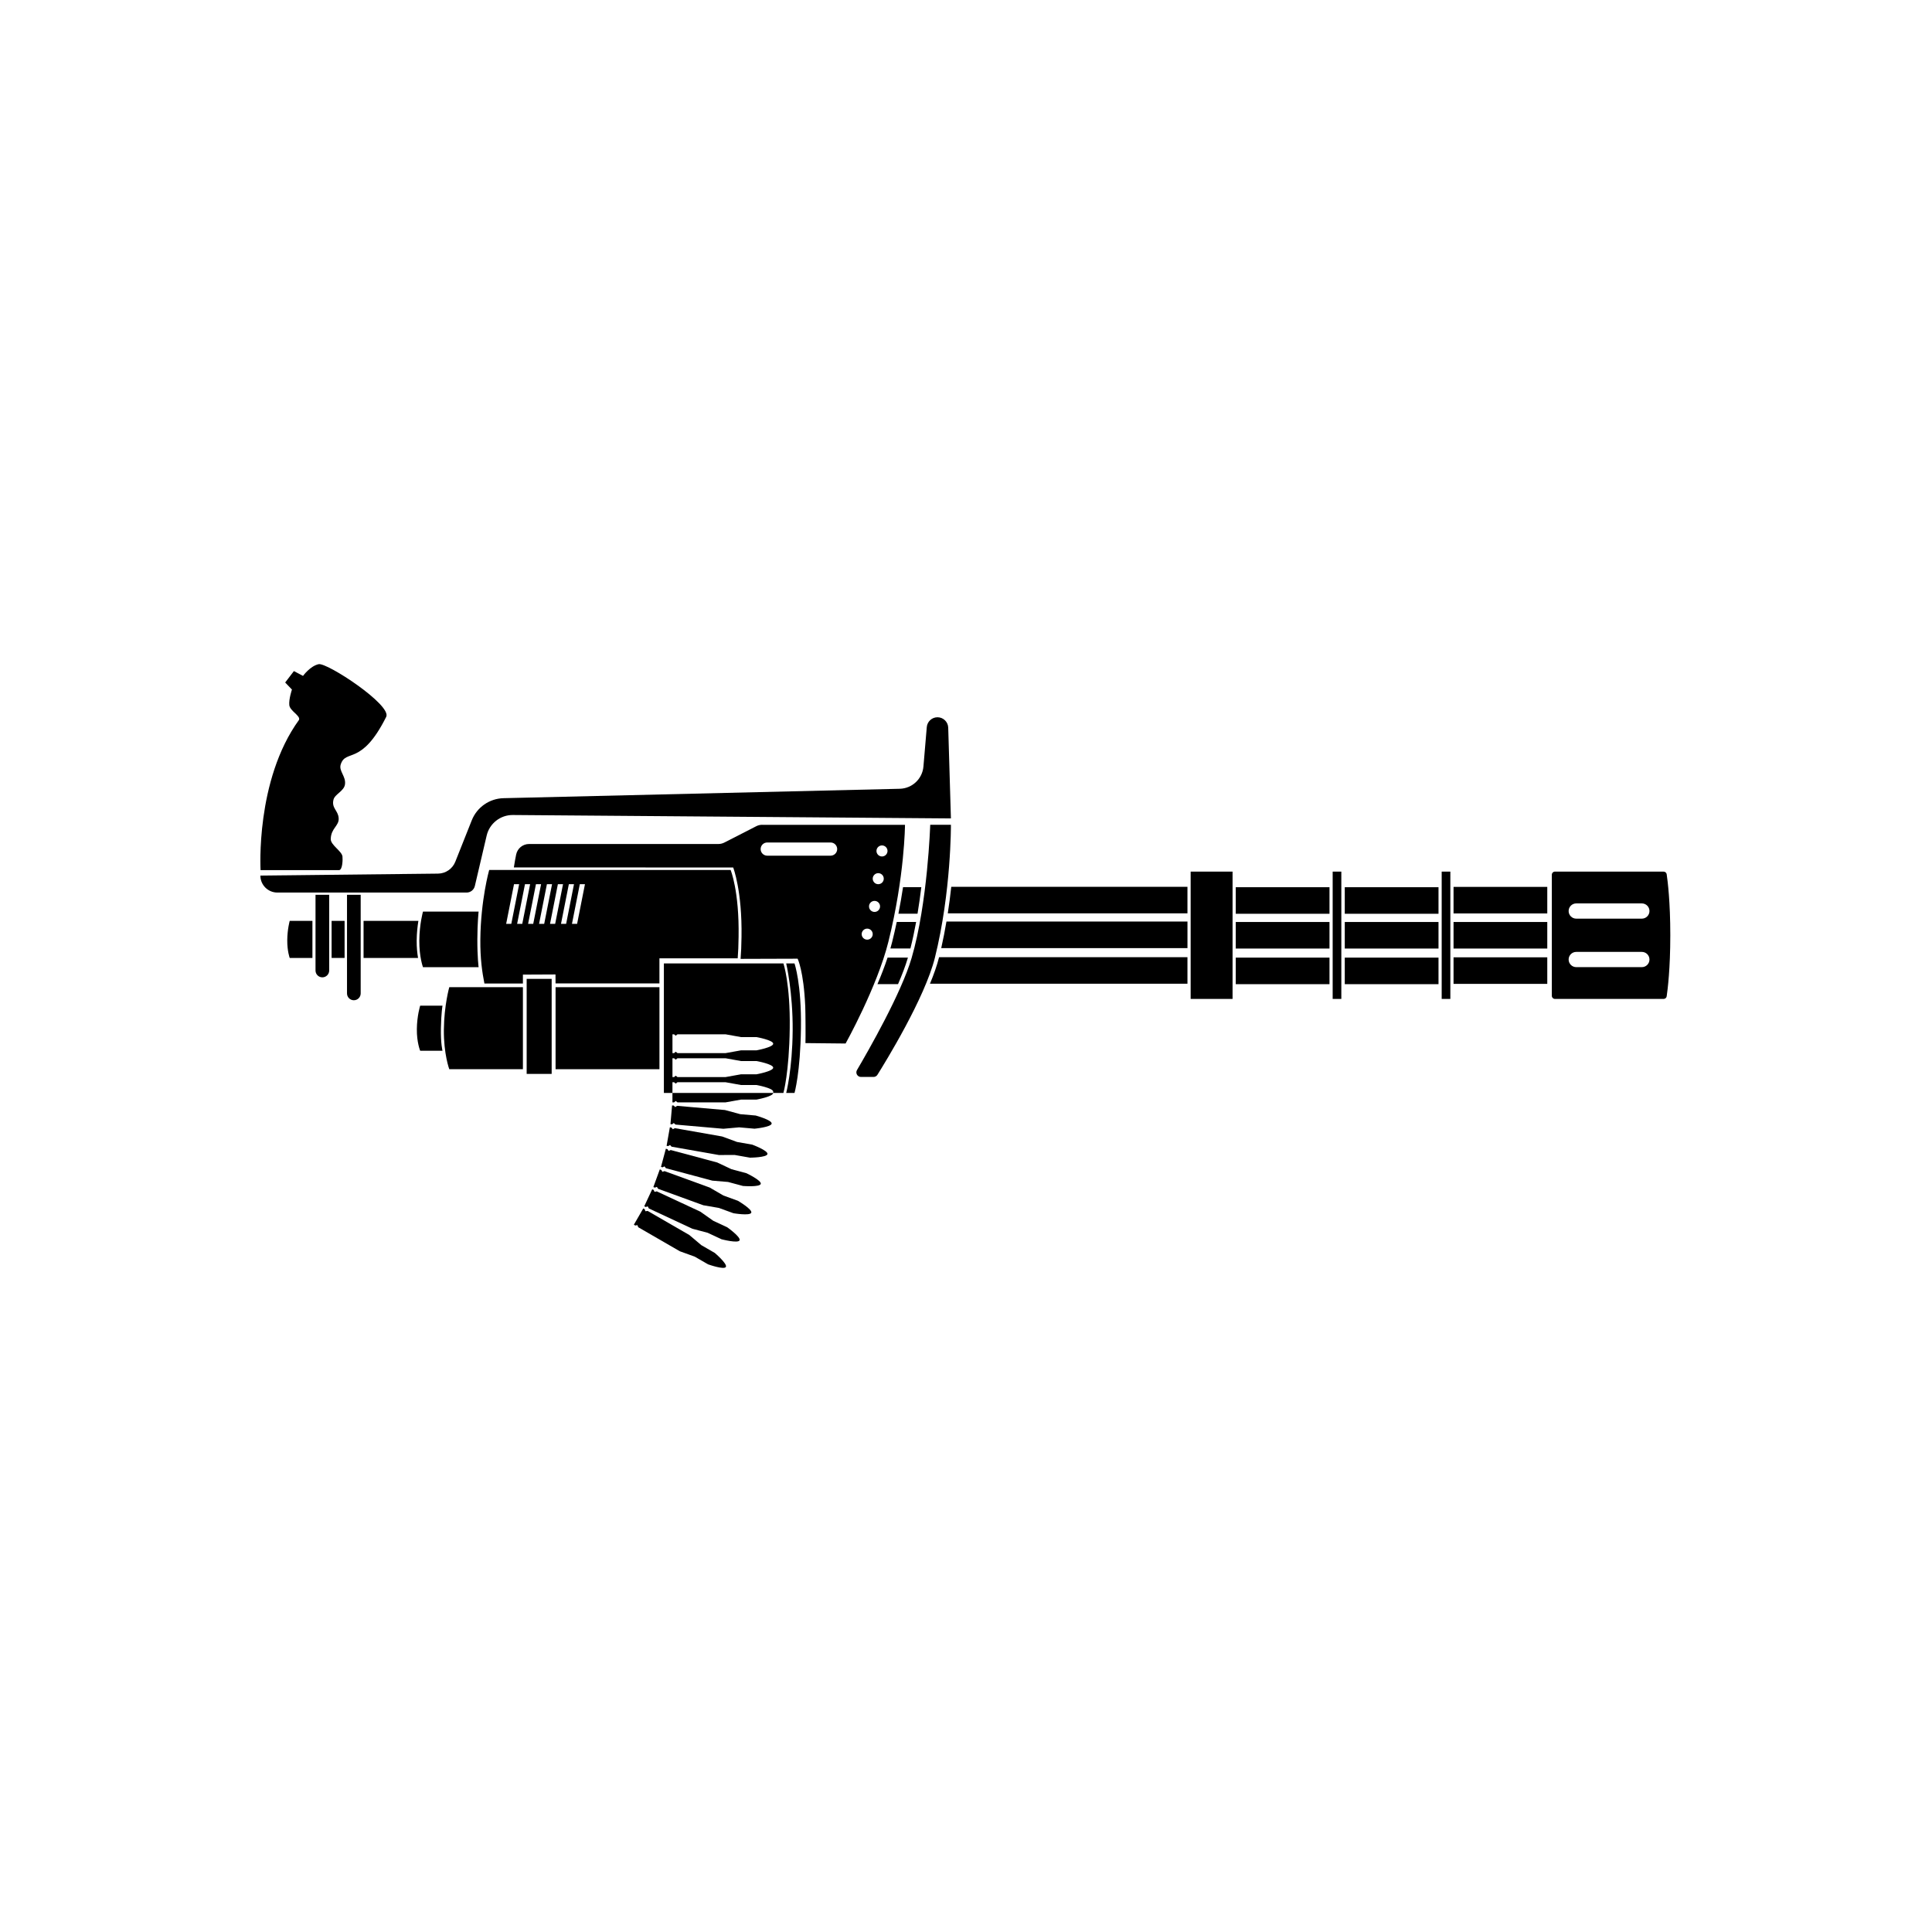 <svg width="512" height="512" viewBox="0 0 512 512" fill="none" xmlns="http://www.w3.org/2000/svg">
<path d="M410.044 235.035H385.203V242.072H410.044V235.035Z" fill="black"/>
<path d="M384.357 230.986H382.062V264.725H384.357V230.986Z" fill="black"/>
<path d="M355.466 230.986H353.172V264.725H355.466V230.986Z" fill="black"/>
<path d="M326.642 230.986H315.535V264.725H326.642V230.986Z" fill="black"/>
<path d="M83.615 237.131H87.239V257.192C87.239 258.193 86.428 259.004 85.427 259.004C84.426 259.004 83.615 258.193 83.615 257.192V237.131Z" fill="black"/>
<path d="M91.961 237.131H95.585V263.265C95.585 264.266 94.774 265.076 93.773 265.076C92.772 265.076 91.961 264.266 91.961 263.265V237.131Z" fill="black"/>
<path d="M410.044 244.338H385.203V251.375H410.044V244.338Z" fill="black"/>
<path d="M410.044 253.699H385.203V260.736H410.044V253.699Z" fill="black"/>
<path d="M381.219 235.121H356.379V242.158H381.219V235.121Z" fill="black"/>
<path d="M381.219 244.338H356.379V251.375H381.219V244.338Z" fill="black"/>
<path d="M381.219 253.779H356.379V260.816H381.219V253.779Z" fill="black"/>
<path d="M352.329 235.121H327.488V242.158H352.329V235.121Z" fill="black"/>
<path d="M352.329 244.338H327.488V251.375H352.329V244.338Z" fill="black"/>
<path d="M352.329 253.779H327.488V260.816H352.329V253.779Z" fill="black"/>
<path d="M440.884 230.986H412.063C411.617 230.986 411.252 231.351 411.252 231.797V263.914C411.252 264.36 411.617 264.725 412.063 264.725H440.884C441.285 264.725 441.626 264.433 441.687 264.035C441.958 262.195 442.647 256.694 442.647 247.857C442.647 239.021 441.962 233.52 441.687 231.679C441.626 231.282 441.285 230.99 440.884 230.99V230.986ZM435.107 256.301H417.722C416.607 256.301 415.703 255.397 415.703 254.282C415.703 253.168 416.607 252.264 417.722 252.264H435.107C436.222 252.264 437.126 253.168 437.126 254.282C437.126 255.397 436.222 256.301 435.107 256.301ZM435.107 243.451H417.722C416.607 243.451 415.703 242.547 415.703 241.433C415.703 240.318 416.607 239.414 417.722 239.414H435.107C436.222 239.414 437.126 240.318 437.126 241.433C437.126 242.547 436.222 243.451 435.107 243.451Z" fill="black"/>
<path d="M79.233 190.778C79.716 189.676 76.829 188.427 76.667 186.858C76.505 185.29 77.368 182.74 77.368 182.74L75.577 180.871L77.887 177.843L80.303 179.12C80.303 179.12 82.2 176.497 84.442 176.015C86.684 175.533 103.899 186.866 102.347 189.972C95.752 203.158 91.633 198.354 90.291 202.599C89.744 204.329 91.69 205.704 91.43 207.824C91.207 209.66 88.747 210.434 88.378 211.914C87.811 214.192 89.614 214.751 89.752 216.823C89.89 218.894 87.705 219.47 87.652 222.368C87.624 223.941 90.583 225.542 90.757 226.973C90.843 227.67 90.81 230.597 89.825 230.597H69.054C69.054 230.597 67.64 206.794 79.233 190.786V190.778Z" fill="black"/>
<path d="M231.495 285.402H228.163C227.223 285.402 226.635 284.381 227.113 283.57C230.182 278.353 238.849 263.208 241.577 253.909C245.857 239.329 246.518 218.578 246.518 218.578H252.003C252.003 218.578 252.108 236.321 247.759 253.796C245.103 264.477 234.605 281.519 232.525 284.835C232.302 285.191 231.913 285.402 231.495 285.402Z" fill="black"/>
<path d="M126.838 256.317H112.095C112.095 256.317 111.082 253.601 111.122 249.231C111.163 244.861 112.095 241.586 112.095 241.586H126.838C126.838 241.586 126.514 244.529 126.502 248.951C126.49 253.714 126.838 256.317 126.838 256.317Z" fill="black"/>
<path d="M69.002 232.033C69.002 234.518 71.017 236.536 73.505 236.536H123.649C124.691 236.536 125.599 235.819 125.838 234.802L128.971 221.437C129.725 218.222 132.603 215.96 135.903 215.985L252.003 216.889L251.289 192.847C251.245 191.306 249.984 190.082 248.443 190.082C246.964 190.082 245.732 191.217 245.606 192.689L244.722 203.123C244.443 206.406 241.739 208.952 238.443 209.033L133.446 211.526C129.717 211.615 126.401 213.921 125.023 217.391L120.657 228.377C119.911 230.253 118.103 231.494 116.085 231.518L69.002 232.033Z" fill="black"/>
<path d="M91.32 244.043H87.879V253.865H91.32V244.043Z" fill="black"/>
<path d="M82.796 244.043H76.776C76.776 244.043 76.156 246.228 76.128 249.142C76.099 252.057 76.776 253.865 76.776 253.865H82.796V244.043Z" fill="black"/>
<path d="M210.551 289.646H208.354C208.354 289.646 209.983 283.335 210.064 273.156C210.145 262.977 208.354 255.324 208.354 255.324H210.551C210.551 255.324 212.423 260.659 212.261 272.487C212.099 284.316 210.551 289.65 210.551 289.65V289.646Z" fill="black"/>
<path d="M110.426 249.236C110.446 247.189 110.657 245.385 110.876 244.043H96.348V253.865H110.787C110.584 252.681 110.406 251.112 110.426 249.236Z" fill="black"/>
<path d="M146.196 259.41H139.572V284.595H146.196V259.41Z" fill="black"/>
<path d="M117.268 278.454H111.35C111.35 278.454 110.43 276.253 110.47 272.71C110.511 269.167 111.35 266.512 111.35 266.512H117.268C117.268 266.512 116.923 268.368 116.846 272.483C116.769 276.597 117.268 278.454 117.268 278.454Z" fill="black"/>
<path d="M138.578 261.615H119.064C119.064 261.615 117.69 266.451 117.629 272.896C117.568 279.342 119.064 283.351 119.064 283.351H138.578V261.615Z" fill="black"/>
<path d="M174.761 261.615H147.232V283.351H174.761V261.615Z" fill="black"/>
<path d="M235.217 253.771C234.438 256.119 233.514 258.506 232.533 260.809H237.989C239.06 258.332 239.963 255.969 240.572 253.897C240.584 253.857 240.596 253.812 240.608 253.771H235.217Z" fill="black"/>
<path d="M248.865 253.666C248.865 253.666 248.861 253.674 248.861 253.678C248.33 255.818 247.483 258.214 246.449 260.703H314.688V253.666H248.865Z" fill="black"/>
<path d="M237.649 244.326C237.288 246.041 236.883 247.8 236.437 249.608C236.295 250.184 236.133 250.771 235.963 251.363H241.265C241.845 249.089 242.347 246.714 242.785 244.326H237.653H237.649Z" fill="black"/>
<path d="M250.818 244.221C250.429 246.527 249.971 248.886 249.436 251.258H314.691V244.221H250.822H250.818Z" fill="black"/>
<path d="M239.314 235.109C238.982 237.306 238.58 239.662 238.09 242.146H243.153C243.55 239.755 243.878 237.379 244.158 235.109H239.314Z" fill="black"/>
<path d="M252.096 235.008C251.853 237.233 251.549 239.601 251.172 242.045H314.688V235.008H252.096Z" fill="black"/>
<path d="M207.619 255.324H175.936V289.646H178.206V286.801H178.635L179.061 287.17L179.543 286.801H192.276L196.402 287.543H200.505C200.505 287.543 204.907 288.345 204.907 289.294C204.907 289.415 204.951 289.464 204.907 289.646H207.611C207.611 289.646 209.131 284.312 209.289 272.483C209.447 260.655 207.611 255.32 207.611 255.32L207.619 255.324ZM200.509 284.693H196.406L192.28 285.435H179.547L179.065 285.066L178.639 285.435H178.21V280.449H178.639L179.065 280.818L179.547 280.449H192.28L196.406 281.191H200.509C200.509 281.191 204.911 281.993 204.911 282.942C204.911 283.89 200.509 284.693 200.509 284.693ZM200.509 278.345H196.406L192.28 279.087H179.547L179.065 278.718L178.639 279.087H178.21V274.101H178.639L179.065 274.47L179.547 274.101H192.28L196.406 274.843H200.509C200.509 274.843 204.911 275.645 204.911 276.594C204.911 277.542 200.509 278.345 200.509 278.345Z" fill="black"/>
<path d="M199.963 299.115L195.877 298.758L191.697 299.135L179.013 298.024L178.564 297.615L178.105 297.947L177.676 297.911L178.11 292.945L178.539 292.982L178.932 293.387L179.443 293.059L192.127 294.17L196.177 295.268L200.263 295.625C200.263 295.625 204.58 296.808 204.499 297.753C204.418 298.697 199.959 299.115 199.959 299.115H199.963Z" fill="black"/>
<path d="M198.747 306.793L194.709 306.079L190.514 306.091L177.976 303.882L177.566 303.432L177.08 303.724L176.654 303.651L177.522 298.742L177.947 298.815L178.304 299.253L178.843 298.973L191.381 301.182L195.317 302.63L199.355 303.343C199.355 303.343 203.554 304.9 203.388 305.832C203.222 306.764 198.747 306.793 198.747 306.793Z" fill="black"/>
<path d="M196.905 314.296L192.945 313.234L188.766 312.882L176.467 309.586L176.098 309.104L175.587 309.351L175.17 309.238L176.459 304.422L176.876 304.535L177.193 305.006L177.756 304.77L190.055 308.066L193.849 309.85L197.809 310.912C197.809 310.912 201.855 312.829 201.612 313.741C201.368 314.653 196.905 314.292 196.905 314.292V314.296Z" fill="black"/>
<path d="M194.363 321.516L190.508 320.113L186.373 319.4L174.407 315.046L174.079 314.532L173.552 314.734L173.146 314.588L174.853 309.902L175.258 310.048L175.534 310.543L176.114 310.36L188.08 314.714L191.704 316.822L195.559 318.224C195.559 318.224 199.422 320.486 199.098 321.378C198.773 322.27 194.359 321.516 194.359 321.516H194.363Z" fill="black"/>
<path d="M191.256 328.436L187.539 326.701L183.485 325.627L171.944 320.247L171.665 319.708L171.122 319.862L170.732 319.68L172.84 315.16L173.229 315.343L173.461 315.857L174.052 315.724L185.593 321.103L189.022 323.519L192.74 325.254C192.74 325.254 196.392 327.844 195.991 328.703C195.589 329.563 191.26 328.428 191.26 328.428L191.256 328.436Z" fill="black"/>
<path d="M187.663 335.074L184.112 333.023L180.168 331.6L169.142 325.232L168.911 324.669L168.355 324.774L167.982 324.559L170.475 320.242L170.848 320.457L171.035 320.992L171.639 320.911L182.665 327.279L185.871 329.987L189.422 332.038C189.422 332.038 192.835 334.937 192.361 335.755C191.887 336.574 187.671 335.07 187.671 335.07L187.663 335.074Z" fill="black"/>
<path d="M201.992 218.578C201.441 218.578 200.894 218.708 200.403 218.963L191.964 223.284C191.473 223.536 190.926 223.669 190.375 223.669H140.203C138.545 223.669 137.122 224.833 136.786 226.458C136.599 227.362 136.389 228.497 136.178 229.876L194.303 229.896C194.303 229.896 196.71 236.074 196.508 248.307C196.467 250.788 196.415 252.17 196.265 254.112L211.38 254.064C211.38 254.064 212.986 257.31 213.399 266.691C213.468 268.235 213.513 275.106 213.452 276.431L224.093 276.541C224.093 276.541 232.463 261.506 235.418 249.633C239.764 232.158 239.833 218.59 239.833 218.59H201.992V218.578ZM220.116 226.762H203.322C202.357 226.762 201.575 225.98 201.575 225.015C201.575 224.051 202.357 223.268 203.322 223.268H220.116C221.081 223.268 221.863 224.051 221.863 225.015C221.863 225.98 221.081 226.762 220.116 226.762ZM229.816 249.021C229.01 249.021 228.353 248.364 228.353 247.557C228.353 246.751 229.01 246.094 229.816 246.094C230.623 246.094 231.28 246.751 231.28 247.557C231.28 248.364 230.623 249.021 229.816 249.021ZM231.762 241.672C230.955 241.672 230.299 241.015 230.299 240.208C230.299 239.402 230.955 238.745 231.762 238.745C232.569 238.745 233.225 239.402 233.225 240.208C233.225 241.015 232.569 241.672 231.762 241.672ZM232.743 234.322C231.936 234.322 231.28 233.666 231.28 232.859C231.28 232.052 231.936 231.396 232.743 231.396C233.55 231.396 234.206 232.052 234.206 232.859C234.206 233.666 233.55 234.322 232.743 234.322ZM233.736 226.973C232.93 226.973 232.273 226.316 232.273 225.51C232.273 224.703 232.93 224.046 233.736 224.046C234.543 224.046 235.2 224.703 235.2 225.51C235.2 226.316 234.543 226.973 233.736 226.973Z" fill="black"/>
<path d="M193.617 230.549H129.639C129.639 230.549 127.397 238.445 127.296 248.977C127.247 254.096 127.795 257.7 128.374 260.639H138.577V258.284L147.211 258.243L147.228 260.619H174.756V253.967H195.498C195.648 252.025 195.693 250.777 195.733 248.296C195.936 236.062 193.617 230.545 193.617 230.545V230.549ZM134.138 244.826L136.218 234.323H137.58L135.501 244.826H134.138ZM138.407 244.826H137.045L139.124 234.323H140.486L138.407 244.826ZM139.951 244.826L142.031 234.323H143.393L141.313 244.826H139.951ZM142.858 244.826L144.937 234.323H146.299L144.22 244.826H142.858ZM147.126 244.826H145.764L147.844 234.323H149.206L147.126 244.826ZM148.671 244.826L150.75 234.323H152.112L150.033 244.826H148.671ZM152.939 244.826H151.577L153.657 234.323H155.019L152.939 244.826Z" fill="black"/>
<path d="M178.207 292.139H178.637L179.062 291.771L179.545 292.139H192.277L196.404 291.398H200.506C200.506 291.398 204.908 290.595 204.908 289.646H178.203V292.139H178.207Z" fill="black"/>
</svg>
